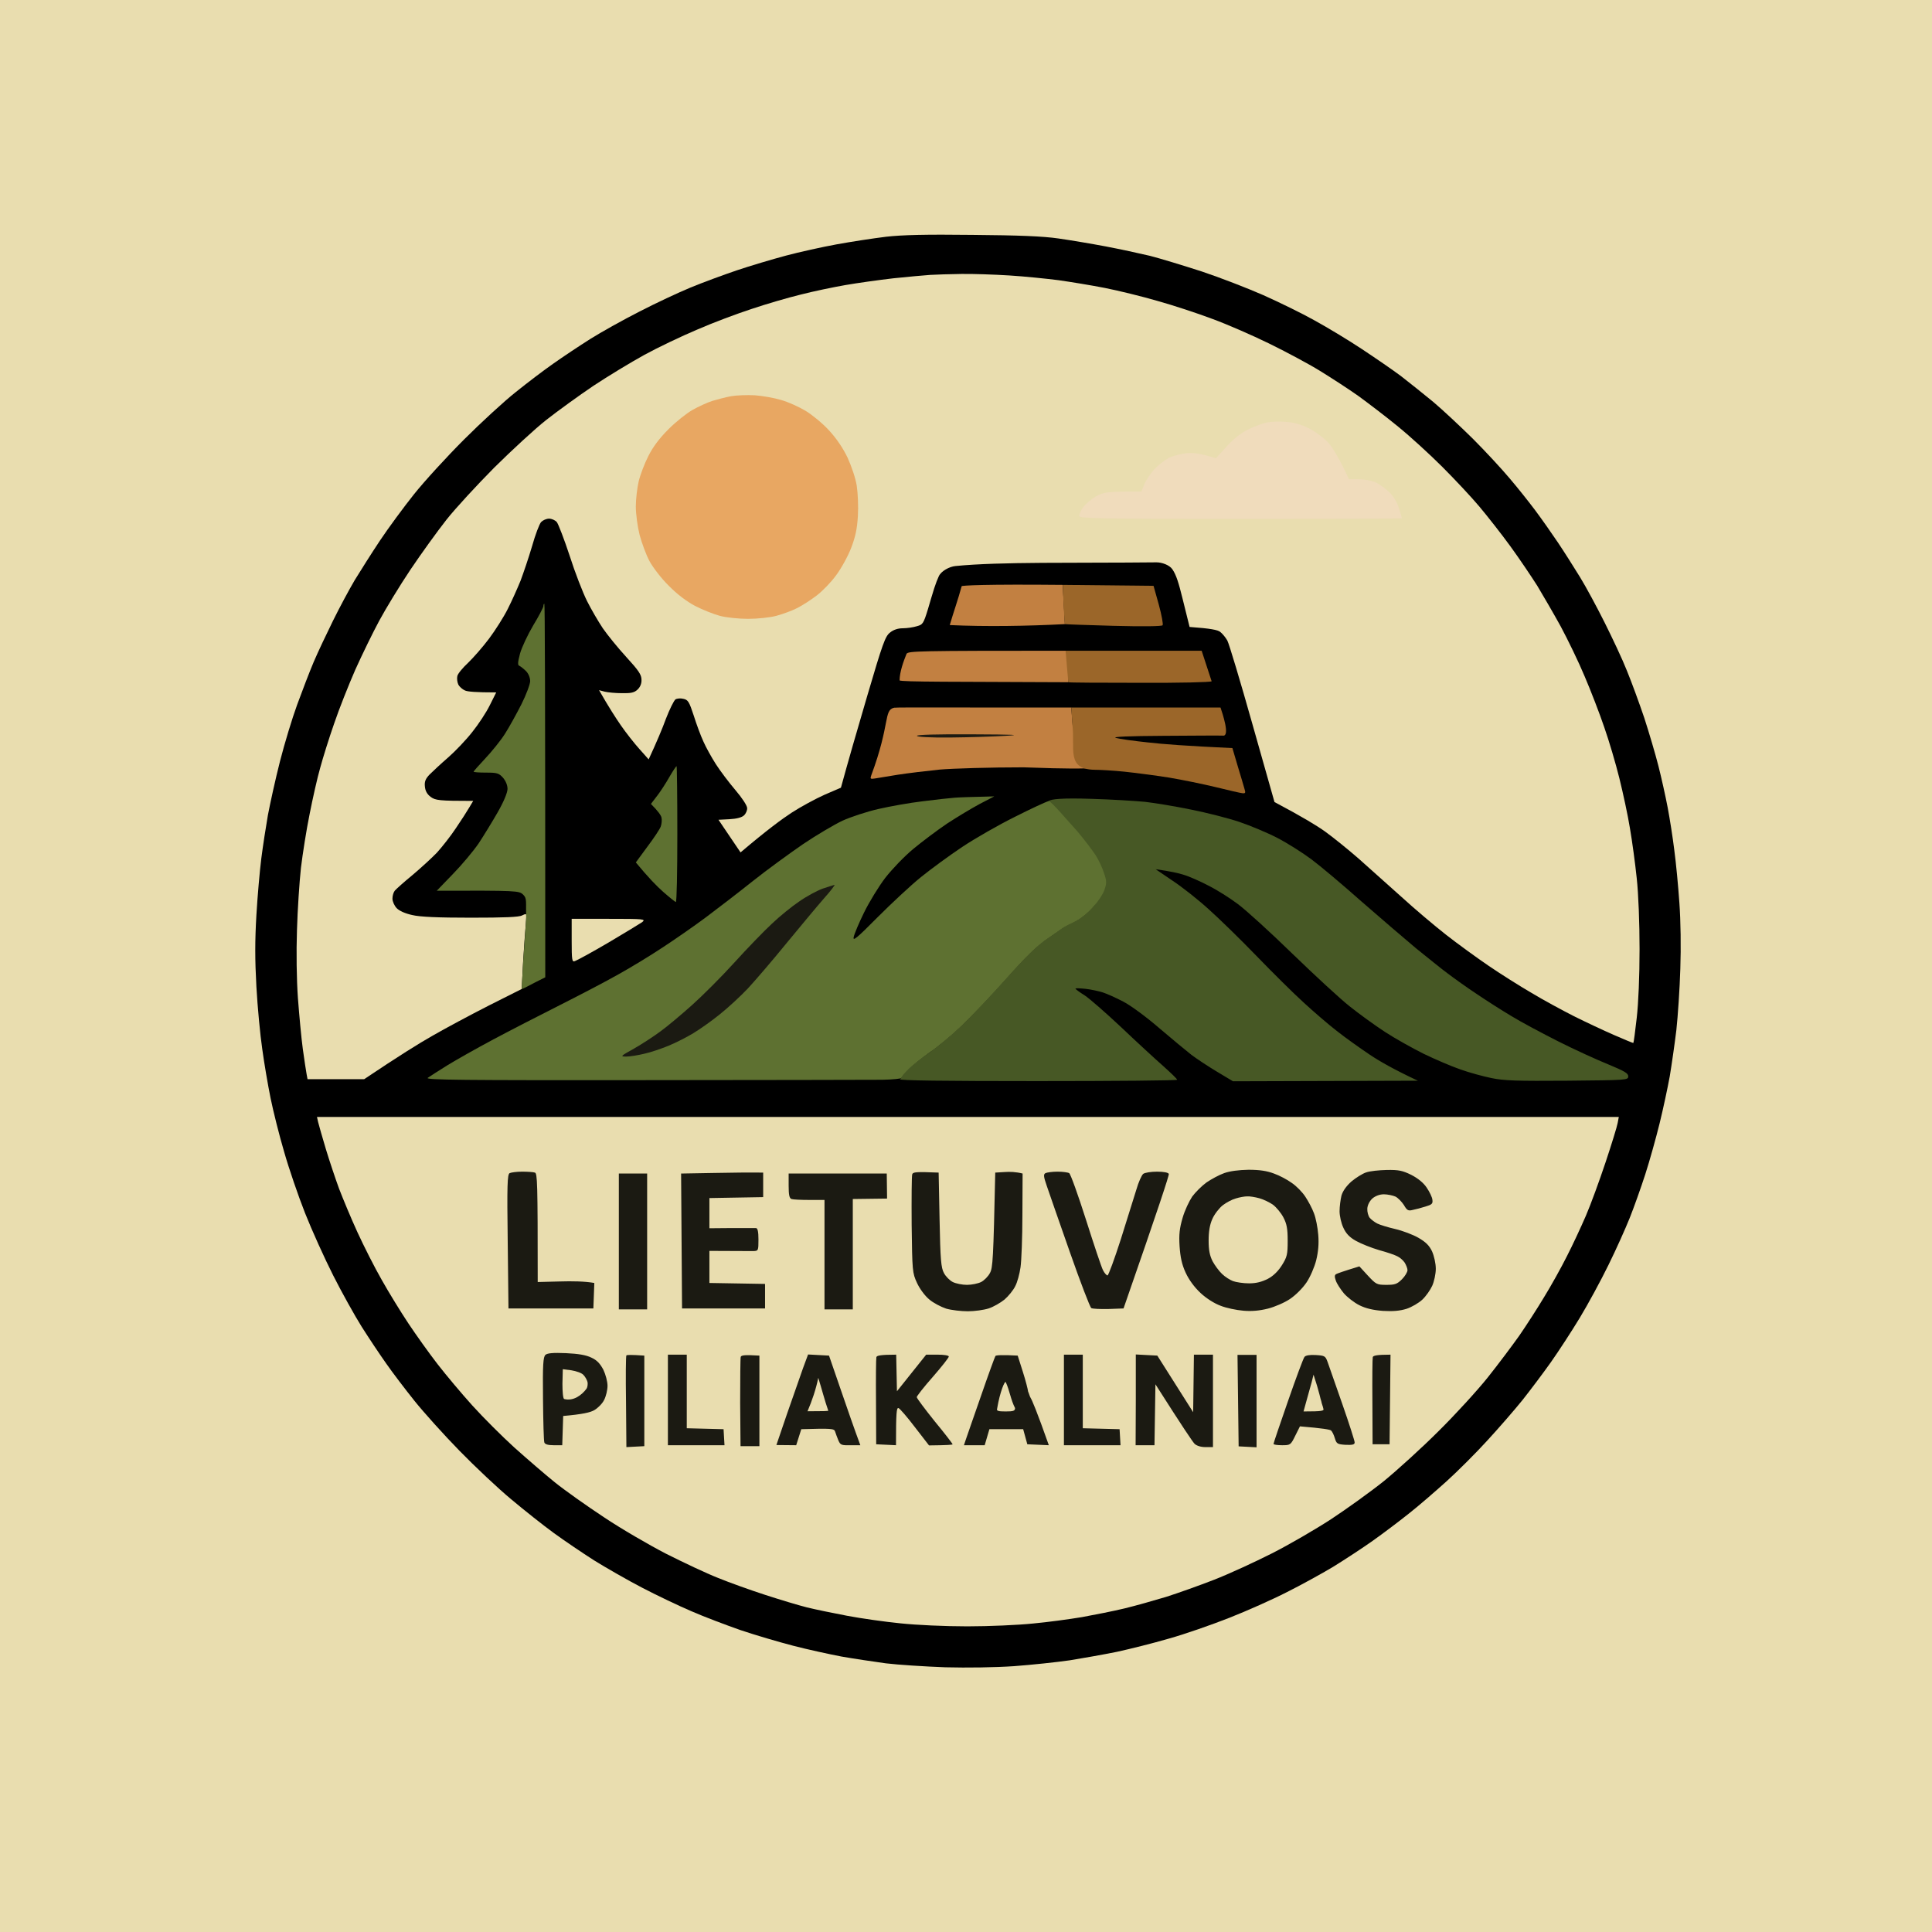 <?xml version="1.0" encoding="UTF-8" standalone="no"?>
<svg
   version="1.2"
   viewBox="0 0 1024 1024"
   width="1024"
   height="1024"
   id="svg1"
   sodipodi:docname="Lietuvos_Piliakalniai.svg"
   xml:space="preserve"
   inkscape:version="1.3.1 (91b66b0783, 2023-11-16)"
   xmlns:inkscape="http://www.inkscape.org/namespaces/inkscape"
   xmlns:sodipodi="http://sodipodi.sourceforge.net/DTD/sodipodi-0.dtd"
   xmlns="http://www.w3.org/2000/svg"
   xmlns:svg="http://www.w3.org/2000/svg"
   xmlns:rdf="http://www.w3.org/1999/02/22-rdf-syntax-ns#"
   xmlns:cc="http://creativecommons.org/ns#"
   xmlns:dc="http://purl.org/dc/elements/1.1/"><defs
     id="defs1"><inkscape:path-effect
       effect="fillet_chamfer"
       id="path-effect1"
       is_visible="true"
       lpeversion="1"
       nodesatellites_param="F,0,0,1,0,0,0,1 @ F,0,0,1,0,0,0,1 @ F,0,0,1,0,0,0,1 @ F,0,0,1,0,0,0,1 @ F,0,0,1,0,0,0,1 @ F,0,0,1,0,0,0,1 @ F,0,0,1,0,0,0,1 @ F,0,0,1,0,0,0,1 @ F,0,0,1,0,0,0,1 @ F,0,0,1,0,0,0,1 @ F,0,0,1,0,0,0,1 @ F,0,0,1,0,0,0,1 @ F,0,0,1,0,0,0,1 @ F,0,0,1,0,0,0,1 @ F,0,0,1,0,0,0,1 @ F,0,0,1,0,0,0,1 @ F,0,0,1,0,0,0,1 @ F,0,0,1,0,0,0,1 @ F,0,0,1,0,0,0,1 @ F,0,0,1,0,0,0,1 @ F,0,0,1,0,0,0,1 @ F,0,0,1,0,0,0,1 @ F,0,0,1,0,0,0,1 @ F,0,0,1,0,0,0,1 @ F,0,0,1,0,0,0,1 @ F,0,0,1,0,0,0,1 @ F,0,0,1,0,0,0,1 @ F,0,0,1,0,0,0,1 @ F,0,0,1,0,0,0,1 @ F,0,0,1,0,0,0,1 @ F,0,0,1,0,0,0,1 @ F,0,0,1,0,0,0,1 @ F,0,0,1,0,0,0,1 @ F,0,0,1,0,0,0,1 @ F,0,0,1,0,0,0,1 @ F,0,0,1,0,0,0,1 @ F,0,0,1,0,0,0,1 @ F,0,0,1,0,5.059,0,1 @ F,0,1,1,0,5.702,0,1 @ F,0,1,1,0,5.702,0,1 @ F,0,0,1,0,0,0,1 @ F,0,0,1,0,0,0,1 @ F,0,0,1,0,0,0,1 @ F,0,0,1,0,0,0,1 @ F,0,0,1,0,0,0,1 @ F,0,0,1,0,0,0,1 @ F,0,0,1,0,0,0,1 @ F,0,0,1,0,0,0,1 @ F,0,0,1,0,0,0,1 @ F,0,0,1,0,0,0,1 @ F,0,0,1,0,0,0,1 @ F,0,0,1,0,0,0,1 @ F,0,0,1,0,0,0,1 @ F,0,0,1,0,0,0,1 @ F,0,0,1,0,0,0,1 @ F,0,0,1,0,0,0,1 @ F,0,0,1,0,0,0,1 @ F,0,0,1,0,0,0,1 @ F,0,0,1,0,0,0,1 @ F,0,0,1,0,0,0,1 @ F,0,0,1,0,0,0,1 @ F,0,0,1,0,0,0,1 @ F,0,0,1,0,0,0,1 @ F,0,0,1,0,0,0,1 @ F,0,0,1,0,0,0,1 @ F,0,0,1,0,0,0,1 @ F,0,0,1,0,0,0,1 @ F,0,0,1,0,0,0,1 @ F,0,0,1,0,0,0,1 @ F,0,0,1,0,0,0,1 @ F,0,0,1,0,0,0,1 @ F,0,0,1,0,0,0,1 @ F,0,0,1,0,0,0,1 @ F,0,0,1,0,0,0,1 @ F,0,0,1,0,0,0,1 @ F,0,0,1,0,0,0,1 @ F,0,0,1,0,0,0,1 @ F,0,0,1,0,0,0,1 @ F,0,0,1,0,0,0,1 @ F,0,0,1,0,0,0,1 @ F,0,0,1,0,0,0,1 @ F,0,0,1,0,0,0,1 @ F,0,0,1,0,0,0,1 @ F,0,0,1,0,0,0,1 @ F,0,0,1,0,0,0,1 @ F,0,0,1,0,0,0,1 @ F,0,0,1,0,0,0,1 @ F,0,0,1,0,0,0,1 @ F,0,0,1,0,0,0,1 @ F,0,0,1,0,0,0,1 @ F,0,0,1,0,0,0,1 @ F,0,0,1,0,0,0,1 @ F,0,0,1,0,0,0,1 @ F,0,0,1,0,0,0,1 @ F,0,0,1,0,0,0,1 @ F,0,0,1,0,0,0,1 @ F,0,0,1,0,0,0,1 @ F,0,0,1,0,0,0,1 @ F,0,0,1,0,0,0,1 @ F,0,0,1,0,0,0,1 @ F,0,0,1,0,0,0,1 @ F,0,0,1,0,0,0,1 @ F,0,0,1,0,0,0,1 @ F,0,0,1,0,0,0,1 @ F,0,0,1,0,0,0,1 @ F,0,0,1,0,0,0,1 @ F,0,0,1,0,0,0,1 @ F,0,0,1,0,0,0,1 @ F,0,0,1,0,0,0,1 @ F,0,0,1,0,0,0,1 @ F,0,0,1,0,0,0,1 @ F,0,0,1,0,0,0,1 @ F,0,0,1,0,0,0,1 @ F,0,0,1,0,0,0,1 @ F,0,0,1,0,0,0,1 @ F,0,0,1,0,0,0,1 @ F,0,0,1,0,0,0,1 @ F,0,0,1,0,0,0,1 @ F,0,0,1,0,0,0,1 @ F,0,0,1,0,0,0,1 @ F,0,0,1,0,0,0,1 @ F,0,0,1,0,0,0,1 @ F,0,0,1,0,0,0,1 @ F,0,0,1,0,0,0,1 @ F,0,0,1,0,0,0,1 @ F,0,0,1,0,0,0,1 @ F,0,0,1,0,0,0,1 @ F,0,0,1,0,0,0,1 @ F,0,0,1,0,0,0,1 | F,0,0,1,0,0,0,1 @ F,0,0,1,0,0,0,1 @ F,0,0,1,0,0,0,1 @ F,0,0,1,0,0,0,1 @ F,0,0,1,0,0,0,1 @ F,0,0,1,0,0,0,1 | F,0,0,1,0,0,0,1 @ F,0,0,1,0,0,0,1 @ F,0,0,1,0,0,0,1 @ F,0,0,1,0,0,0,1 @ F,0,0,1,0,0,0,1 @ F,0,0,1,0,0,0,1 @ F,0,0,1,0,0,0,1 @ F,0,0,1,0,0,0,1 @ F,0,0,1,0,0,0,1 @ F,0,0,1,0,0,0,1 @ F,0,0,1,0,0,0,1 @ F,0,0,1,0,0,0,1 @ F,0,0,1,0,0,0,1 @ F,0,0,1,0,0,0,1 @ F,0,0,1,0,0,0,1 @ F,0,0,1,0,0,0,1 @ F,0,0,1,0,0,0,1 @ F,0,0,1,0,0,0,1 @ F,0,0,1,0,0,0,1 @ F,0,0,1,0,0,0,1 @ F,0,0,1,0,0,0,1 @ F,0,0,1,0,0,0,1 @ F,0,0,1,0,0,0,1 @ F,0,0,1,0,0,0,1 @ F,0,0,1,0,0,0,1 @ F,0,0,1,0,0,0,1 @ F,0,0,1,0,0,0,1 @ F,0,0,1,0,0,0,1 @ F,0,0,1,0,0,0,1 @ F,0,0,1,0,0,0,1 @ F,0,0,1,0,0,0,1 @ F,0,0,1,0,0,0,1 @ F,0,0,1,0,0,0,1 @ F,0,0,1,0,0,0,1 @ F,0,0,1,0,0,0,1 @ F,0,0,1,0,0,0,1"
       radius="0"
       unit="px"
       method="auto"
       mode="F"
       chamfer_steps="1"
       flexible="false"
       use_knot_distance="true"
       apply_no_radius="true"
       apply_with_radius="true"
       only_selected="false"
       hide_knots="false" /></defs><sodipodi:namedview
     id="namedview1"
     pagecolor="#ffffff"
     bordercolor="#000000"
     borderopacity="0.25"
     inkscape:showpageshadow="2"
     inkscape:pageopacity="0.0"
     inkscape:pagecheckerboard="0"
     inkscape:deskcolor="#d1d1d1"
     inkscape:zoom="1.0732422"
     inkscape:cx="452.36761"
     inkscape:cy="485.91083"
     inkscape:window-width="2560"
     inkscape:window-height="1334"
     inkscape:window-x="-11"
     inkscape:window-y="-11"
     inkscape:window-maximized="1"
     inkscape:current-layer="svg1" /><title
     id="title1">ChatGPT Image Apr 8, 2025, 05_48_06 PM</title><style
     id="style1">
		.s0 { fill: #fefefe } 
		.s1 { fill: #1b1a12 } 
		.s2 { fill: #84827c } 
		.s3 { fill: #5e7131 } 
		.s4 { opacity: 1;fill: #475825 } 
		.s5 { fill: #e8a762 } 
		.s6 { fill: #c28041 } 
		.s7 { fill: #9b6629 } 
		.s8 { fill: #f0dcbc } 
		.s9 { fill: #b2b0aa } 
		.s10 { fill: #fafdfe } 
	</style><path
     id="Path 0"
     class="s0"
     d="m 0,512 v 512 H 1024 V 0 H 0 Z"
     style="fill:#e9ddaf" /><path
     id="Path 1"
     class="s1"
     d="m 469.5,125.5 c -6.6,0.8 -18.3,2.6 -26,4 -7.7,1.4 -19.9,4.1 -27,6 -7.1,1.9 -18.9,5.4 -26,7.8 -7.1,2.4 -18.2,6.5 -24.5,9.1 -6.3,2.6 -18.5,8.3 -27,12.7 -8.5,4.3 -20.3,10.9 -26.2,14.6 -6,3.8 -14.7,9.6 -19.5,13 -4.9,3.4 -13.7,10.1 -19.8,15 -6.1,4.8 -18.5,16.2 -27.6,25.3 -9.1,9.1 -21,22.1 -26.5,29 -5.5,6.9 -13.6,17.9 -18,24.5 -4.4,6.6 -10.4,16.1 -13.4,21 -2.9,4.9 -8.1,14.6 -11.5,21.5 -3.4,6.9 -8.1,16.8 -10.3,22 -2.2,5.2 -6.1,15.4 -8.7,22.5 -2.6,7.1 -6.7,20.6 -9.1,30 -2.4,9.4 -5.2,22.2 -6.4,28.5 -1.1,6.3 -2.7,16.7 -3.5,23 -0.8,6.3 -2,19.8 -2.6,30 -0.8,13.7 -0.8,23.5 0,38 0.6,10.7 2,25.6 3.1,33 1,7.4 3,19.1 4.4,26 1.4,6.9 4.6,19.7 7.2,28.5 2.5,8.8 7.5,23.4 11.1,32.5 3.6,9.1 10.3,23.9 14.9,33 4.6,9.1 11.4,21.3 15.1,27.2 3.8,6 9.6,14.7 13,19.5 3.4,4.9 10.2,13.8 15,19.8 4.8,6 15.5,17.9 23.8,26.4 8.2,8.4 20.6,20.1 27.5,25.8 6.9,5.8 17,13.8 22.5,17.8 5.5,4 15.2,10.6 21.5,14.6 6.3,3.9 17.8,10.5 25.5,14.5 7.7,4 19.4,9.6 26,12.4 6.6,2.9 18.3,7.3 26,10 7.7,2.6 20.3,6.3 28,8.3 7.7,2 19.2,4.5 25.5,5.7 6.3,1.1 16.9,2.7 23.5,3.6 6.6,0.8 20.8,1.7 31.5,2.1 11.8,0.3 26.2,0.1 36.5,-0.6 9.4,-0.7 22.6,-2.1 29.5,-3.1 6.9,-1.1 18.1,-3.1 25,-4.5 6.9,-1.5 19.3,-4.6 27.5,-7 8.3,-2.3 22.6,-7.3 32,-11 9.4,-3.7 23.1,-9.8 30.5,-13.6 7.4,-3.7 18.5,-9.8 24.5,-13.4 6,-3.7 15.5,-9.9 21,-13.8 5.5,-3.9 14,-10.3 19,-14.3 5,-3.9 14,-11.7 20,-17.1 6,-5.4 15.9,-15.3 21.9,-21.9 6,-6.5 14.4,-16.2 18.6,-21.4 4.1,-5.2 10.9,-14.2 15,-20 4.1,-5.8 11,-16.4 15.3,-23.5 4.3,-7.1 11.2,-19.8 15.2,-28 4.1,-8.3 9.1,-19.5 11.3,-25 2.2,-5.5 5.9,-15.9 8.2,-23 2.3,-7.1 5.7,-19.3 7.6,-27 1.9,-7.7 4.3,-19 5.4,-25 1,-6 2.6,-17.1 3.5,-24.5 0.8,-7.4 1.8,-22 2.1,-32.5 0.4,-11.3 0.2,-25.5 -0.5,-35 -0.6,-8.8 -1.8,-21.4 -2.7,-28 -0.8,-6.6 -2.4,-16.7 -3.5,-22.5 -1.1,-5.8 -3.3,-15.7 -4.9,-22 -1.6,-6.3 -5,-17.8 -7.5,-25.5 -2.6,-7.7 -6.7,-18.9 -9.2,-25 -2.4,-6.1 -7.8,-17.5 -11.8,-25.5 -4,-8 -9.8,-18.8 -13,-24 -3.2,-5.2 -8.5,-13.6 -11.8,-18.5 -3.3,-4.9 -8.7,-12.6 -12,-17 -3.3,-4.4 -9.4,-12.1 -13.6,-17 -4.1,-4.9 -12.9,-14.4 -19.5,-21 -6.7,-6.6 -16.1,-15.4 -21.1,-19.6 -5,-4.1 -12.6,-10.2 -17,-13.6 -4.4,-3.3 -13.9,-9.8 -21,-14.5 -7.1,-4.7 -18.4,-11.5 -25,-15.1 -6.6,-3.7 -18.7,-9.6 -27,-13.3 -8.2,-3.6 -22.9,-9.3 -32.5,-12.5 -9.6,-3.1 -22,-6.9 -27.5,-8.3 -5.5,-1.3 -16.1,-3.6 -23.5,-5 -7.4,-1.4 -18.7,-3.3 -25,-4.2 -8.2,-1.2 -21.2,-1.7 -45.5,-1.9 -24.9,-0.3 -37.2,0 -46,1 z"
     sodipodi:nodetypes="cssssccccssscsssscscccscssccsccscsccscccccccsccscsccsscssscccccssccssssccccsccccsccc"
     style="fill:#000000" /><path
     id="Path 3"
     fill-rule="evenodd"
     class="s0"
     d="m 509.5,145.2 c 6,-0.1 17.5,0.3 25.5,0.8 8,0.5 19.7,1.7 26,2.5 6.3,0.9 17.4,2.7 24.5,4.1 7.1,1.4 19.8,4.5 28,6.9 8.3,2.3 21.3,6.6 29,9.5 7.7,2.8 21.2,8.7 30,13 8.8,4.3 21,10.8 27,14.5 6,3.7 15.3,9.7 20.5,13.4 5.2,3.8 14.7,11 21,16.2 6.3,5.1 16.9,14.8 23.5,21.4 6.6,6.6 15.5,16.1 19.6,21 4.2,5 11.6,14.4 16.4,21 4.8,6.6 11.2,16.1 14.3,21 3,5 8.6,14.6 12.4,21.5 3.7,6.9 9.5,18.8 12.7,26.5 3.3,7.7 8,19.9 10.4,27 2.5,7.1 6.1,19.3 8,27 1.9,7.7 4.5,19.6 5.6,26.5 1.2,6.9 2.8,18.8 3.6,26.5 0.9,8.2 1.5,23.7 1.5,37.5 0,14.4 -0.6,28.6 -1.5,36.5 -0.8,7.1 -1.6,13.1 -1.8,13.3 -0.1,0.1 -4.7,-1.8 -10.2,-4.2 -5.5,-2.4 -15.1,-6.9 -21.3,-10 -6.1,-3.1 -16.3,-8.6 -22.4,-12.3 -6.2,-3.6 -16.5,-10.1 -22.8,-14.4 -6.3,-4.3 -16.5,-11.7 -22.5,-16.4 -6,-4.7 -16.8,-13.8 -23.9,-20.3 -7.1,-6.4 -17.3,-15.5 -22.6,-20.2 -5.4,-4.7 -13.3,-11.1 -17.6,-14.2 -4.3,-3.1 -12.2,-7.9 -26.9,-15.7 l -11.7,-41.3 c -6.4,-22.7 -12.4,-42.7 -13.3,-44.3 -0.9,-1.6 -2.6,-3.7 -3.8,-4.6 -1.3,-1 -4.9,-1.8 -16.2,-2.6 l -3.7,-14.9 c -2.093,-8.442 -3.31,-12.551 -5.416,-15.657 -1.564,-2.306 -5.648,-3.712 -8.442,-3.683 -43.176,0.462 -82.707,-0.405 -106.556,1.958 -3.133,0.31 -7.468,2.553 -8.796,5.389 -0.755,1.613 -1.551,3.67 -2.428,6.339 -0.983,2.991 -2.371,7.906 -3.279,10.921 -2.468,8.187 -2.932,8.39 -5.882,9.233 -1.9,0.6 -5.3,1.1 -7.5,1.1 -2.6,0 -5,0.8 -6.8,2.3 -2.5,1.9 -3.9,5.8 -12.1,33.7 -5.1,17.3 -10.3,35.3 -13.9,48.5 l -8.6,3.7 c -4.7,2.1 -12.7,6.4 -17.6,9.6 -4.9,3.2 -13.1,9.2 -27,21 l -11.7,-17.3 5.8,-0.3 c 3.8,-0.2 6.5,-0.9 7.7,-2 1,-0.9 1.8,-2.7 1.7,-3.9 0,-1.3 -2.7,-5.4 -6.2,-9.5 -3.4,-4 -8.1,-10.2 -10.4,-13.8 -2.3,-3.6 -5.3,-9 -6.6,-12 -1.4,-3 -3.7,-9.2 -5.1,-13.7 -2.4,-7.3 -3,-8.4 -5.5,-8.9 -1.5,-0.4 -3.4,-0.2 -4.2,0.3 -0.8,0.6 -3.1,5.2 -5.1,10.4 -1.9,5.2 -4.8,12.1 -9.1,21.4 l -4.9,-5.5 c -2.7,-3 -7.1,-8.6 -9.8,-12.5 -2.7,-3.9 -6.4,-9.6 -11.6,-18.7 l 3,0.8 c 1.6,0.4 5.8,0.8 9.1,0.8 4.9,0.1 6.6,-0.3 8.3,-1.9 1.4,-1.3 2.2,-3.2 2.1,-5.2 0,-2.7 -1.5,-4.9 -8,-12 -4.5,-4.9 -10,-11.7 -12.5,-15.3 -2.4,-3.6 -6.2,-10.1 -8.4,-14.5 -2.2,-4.4 -6.4,-15.2 -9.2,-24 -2.9,-8.8 -6,-16.8 -6.8,-17.8 -0.9,-1 -2.7,-1.8 -4.1,-1.8 -1.4,0 -3.2,0.8 -4.2,1.8 -0.9,1 -3.1,6.7 -4.8,12.8 -1.8,6.1 -4.6,14.3 -6.1,18.3 -1.6,3.9 -4.6,10.7 -6.8,15 -2.1,4.2 -6.6,11.3 -9.9,15.7 -3.3,4.4 -8.3,10.1 -11.1,12.8 -2.8,2.6 -5.4,5.7 -5.7,7 -0.3,1.2 -0.1,3.2 0.5,4.5 0.6,1.2 2.2,2.6 3.6,3.2 1.4,0.6 5.7,1 16.5,1 l -3.4,6.8 c -1.8,3.7 -6,10.1 -9.3,14.2 -3.2,4.1 -9,10.2 -12.8,13.5 -3.8,3.3 -8.2,7.4 -9.8,9 -2.2,2.3 -2.8,3.8 -2.5,6.4 0.2,2.3 1.2,4.1 3.1,5.5 2.5,1.8 4.3,2.1 22.5,2.1 l -2.1,3.5 c -1.1,1.9 -4.3,6.9 -7.1,11 -2.7,4.1 -7.3,9.9 -10,12.9 -2.8,2.9 -8.7,8.3 -13.1,12 -4.4,3.6 -8.5,7.3 -9.2,8.1 -0.7,0.8 -1.3,2.7 -1.3,4.3 0,1.5 1,3.7 2.2,5 1.4,1.5 4.6,2.9 8.3,3.7 4.1,1 13.8,1.4 31,1.4 17.8,0 25.6,-0.3 27.2,-1.2 1.8,-0.9 2.3,-0.9 2.3,0.1 0,0.6 -0.5,6.6 -1,13.2 -0.5,6.6 -1,15.1 -1.5,25.7 L 259,533 c -9.6,4.9 -23.1,12.1 -30,16.1 -6.9,3.9 -17.8,10.7 -36,22.9 h -30 l -0.5,-2.7 c -0.3,-1.6 -1.2,-7.5 -2,-13.3 -0.8,-5.8 -1.9,-17.9 -2.6,-27 -0.7,-9.8 -0.9,-24.4 -0.5,-36 0.3,-10.7 1.3,-25.6 2.1,-33 0.9,-7.4 2.9,-20.2 4.6,-28.5 1.6,-8.2 4.1,-19.3 5.6,-24.5 1.4,-5.2 4.7,-15.8 7.4,-23.5 2.6,-7.7 7.7,-20.5 11.2,-28.5 3.6,-8 9.3,-19.7 12.7,-26 3.4,-6.3 10.8,-18.5 16.5,-27 5.7,-8.5 14.3,-20.4 19.1,-26.5 4.8,-6.1 16.2,-18.4 25.3,-27.6 9.2,-9.1 21.5,-20.5 27.6,-25.3 6.1,-4.8 17.3,-12.9 25,-18.1 7.7,-5.1 19.9,-12.5 27,-16.4 7.1,-3.9 19.7,-9.9 28,-13.4 8.2,-3.6 21.3,-8.5 29,-11 7.7,-2.6 19.4,-6 26,-7.6 6.6,-1.7 17.2,-3.9 23.5,-5 6.3,-1.1 17.8,-2.7 25.5,-3.6 7.7,-0.8 16.5,-1.6 19.5,-1.8 3,-0.2 10.4,-0.4 16.5,-0.5 z M 303,487 h 19.7 c 19,0 19.7,0.1 17.6,1.8 -1.3,0.9 -9.4,5.8 -18,10.9 -8.7,5.1 -16.6,9.4 -17.6,9.7 C 303.2,510 303,509 303,498.5 Z M 168,592 h 690 l -0.6,3.2 c -0.3,1.8 -3.2,11.2 -6.4,20.8 -3.2,9.6 -7.9,22.5 -10.5,28.5 -2.6,6 -7.1,15.7 -10.1,21.5 -2.9,5.8 -8.3,15.5 -12,21.5 -3.6,6 -9.6,15.3 -13.2,20.5 -3.7,5.2 -11.1,15.1 -16.6,22 -5.5,6.9 -17.2,19.7 -26.1,28.5 -8.8,8.8 -21.9,20.7 -29,26.5 -7.1,5.7 -19.8,14.8 -28,20.2 -8.3,5.4 -22.4,13.6 -31.5,18.2 -9.1,4.6 -22.8,10.9 -30.5,13.9 -7.7,3 -19.2,7.1 -25.5,9.1 -6.3,1.9 -16.2,4.7 -22,6.1 -5.8,1.4 -15.9,3.4 -22.5,4.6 -6.6,1.1 -18.3,2.7 -26,3.4 -7.7,0.8 -23.3,1.5 -34.8,1.5 -11.9,0 -27,-0.7 -35.5,-1.6 -8.1,-0.8 -20.8,-2.6 -28.2,-4 -7.4,-1.4 -17.1,-3.4 -21.5,-4.5 -4.4,-1.1 -14.3,-4.1 -22,-6.6 -7.7,-2.5 -18.9,-6.5 -25,-9 -6.1,-2.4 -18.4,-8.2 -27.5,-12.8 -9.1,-4.7 -23.9,-13.3 -33,-19.4 -9.1,-6 -20.8,-14.3 -26,-18.5 -5.2,-4.2 -14.8,-12.5 -21.4,-18.4 -6.5,-5.9 -16.5,-15.9 -22.2,-22.2 -5.7,-6.3 -14,-16.2 -18.5,-22 -4.5,-5.8 -11.4,-15.5 -15.4,-21.5 -4,-6 -10.4,-16.4 -14.1,-23 -3.8,-6.6 -9.6,-18.1 -13,-25.5 -3.4,-7.4 -7.7,-17.8 -9.7,-23 -1.9,-5.2 -5.1,-14.7 -7,-21 -1.9,-6.3 -3.7,-12.7 -4.1,-14.3 z"
     sodipodi:nodetypes="cscsccssccscsccccsccscssccssccsccscccccccsccccsccccccscccccccscccccccsccsccccscccscccsccccccccssccscssccccccscccccccssscscscccscsccscccsccccsscccscccsscsccscssscccscssscscscc"
     inkscape:path-effect="#path-effect1"
     inkscape:original-d="m 509.5,145.2 c 6,-0.1 17.5,0.3 25.5,0.8 8,0.5 19.7,1.7 26,2.5 6.3,0.9 17.4,2.7 24.5,4.1 7.1,1.4 19.8,4.5 28,6.9 8.3,2.3 21.3,6.6 29,9.5 7.7,2.8 21.2,8.7 30,13 8.8,4.3 21,10.8 27,14.5 6,3.7 15.3,9.7 20.5,13.4 5.2,3.8 14.7,11 21,16.2 6.3,5.1 16.9,14.8 23.5,21.4 6.6,6.6 15.5,16.1 19.6,21 4.2,5 11.6,14.4 16.4,21 4.8,6.6 11.2,16.1 14.3,21 3,5 8.6,14.6 12.4,21.5 3.7,6.9 9.5,18.8 12.7,26.5 3.3,7.7 8,19.9 10.4,27 2.5,7.1 6.1,19.3 8,27 1.9,7.7 4.5,19.6 5.6,26.5 1.2,6.9 2.8,18.8 3.6,26.5 0.9,8.2 1.5,23.7 1.5,37.5 0,14.4 -0.6,28.6 -1.5,36.5 -0.8,7.1 -1.6,13.1 -1.8,13.3 -0.1,0.1 -4.7,-1.8 -10.2,-4.2 -5.5,-2.4 -15.1,-6.9 -21.3,-10 -6.1,-3.1 -16.3,-8.6 -22.4,-12.3 -6.2,-3.6 -16.5,-10.1 -22.8,-14.4 -6.3,-4.3 -16.5,-11.7 -22.5,-16.4 -6,-4.7 -16.8,-13.8 -23.9,-20.3 -7.1,-6.4 -17.3,-15.5 -22.6,-20.2 -5.4,-4.7 -13.3,-11.1 -17.6,-14.2 -4.3,-3.1 -12.2,-7.9 -26.9,-15.7 l -11.7,-41.3 c -6.4,-22.7 -12.4,-42.7 -13.3,-44.3 -0.9,-1.6 -2.6,-3.7 -3.8,-4.6 -1.3,-1 -4.9,-1.8 -16.2,-2.6 l -3.7,-14.9 c -3,-12.1 -4.2,-15.3 -8.8,-19.4 -48.77565,0.64212 -93.54677,-0.61422 -117.27589,2.68353 -2.2,2.1 -4.22411,6.01647 -7.22411,16.51647 -4,13.6 -4,13.7 -7.5,14.7 -1.9,0.6 -5.3,1.1 -7.5,1.1 -2.6,0 -5,0.8 -6.8,2.3 -2.5,1.9 -3.9,5.8 -12.1,33.7 -5.1,17.3 -10.3,35.3 -13.9,48.5 l -8.6,3.7 c -4.7,2.1 -12.7,6.4 -17.6,9.6 -4.9,3.2 -13.1,9.2 -27,21 l -11.7,-17.3 5.8,-0.3 c 3.8,-0.2 6.5,-0.9 7.7,-2 1,-0.9 1.8,-2.7 1.7,-3.9 0,-1.3 -2.7,-5.4 -6.2,-9.5 -3.4,-4 -8.1,-10.2 -10.4,-13.8 -2.3,-3.6 -5.3,-9 -6.6,-12 -1.4,-3 -3.7,-9.2 -5.1,-13.7 -2.4,-7.3 -3,-8.4 -5.5,-8.9 -1.5,-0.4 -3.4,-0.2 -4.2,0.3 -0.8,0.6 -3.1,5.2 -5.1,10.4 -1.9,5.2 -4.8,12.1 -9.1,21.4 l -4.9,-5.5 c -2.7,-3 -7.1,-8.6 -9.8,-12.5 -2.7,-3.9 -6.4,-9.6 -11.6,-18.7 l 3,0.8 c 1.6,0.4 5.8,0.8 9.1,0.8 4.9,0.1 6.6,-0.3 8.3,-1.9 1.4,-1.3 2.2,-3.2 2.1,-5.2 0,-2.7 -1.5,-4.9 -8,-12 -4.5,-4.9 -10,-11.7 -12.5,-15.3 -2.4,-3.6 -6.2,-10.1 -8.4,-14.5 -2.2,-4.4 -6.4,-15.2 -9.2,-24 -2.9,-8.8 -6,-16.8 -6.8,-17.8 -0.9,-1 -2.7,-1.8 -4.1,-1.8 -1.4,0 -3.2,0.8 -4.2,1.8 -0.9,1 -3.1,6.7 -4.8,12.8 -1.8,6.1 -4.6,14.3 -6.1,18.3 -1.6,3.9 -4.6,10.7 -6.8,15 -2.1,4.2 -6.6,11.3 -9.9,15.7 -3.3,4.4 -8.3,10.1 -11.1,12.8 -2.8,2.6 -5.4,5.7 -5.7,7 -0.3,1.2 -0.1,3.2 0.5,4.5 0.6,1.2 2.2,2.6 3.6,3.2 1.4,0.6 5.7,1 16.5,1 l -3.4,6.8 c -1.8,3.7 -6,10.1 -9.3,14.2 -3.2,4.1 -9,10.2 -12.8,13.5 -3.8,3.3 -8.2,7.4 -9.8,9 -2.2,2.3 -2.8,3.8 -2.5,6.4 0.2,2.3 1.2,4.1 3.1,5.5 2.5,1.8 4.3,2.1 22.5,2.1 l -2.1,3.5 c -1.1,1.9 -4.3,6.9 -7.1,11 -2.7,4.1 -7.3,9.9 -10,12.9 -2.8,2.9 -8.7,8.3 -13.1,12 -4.4,3.6 -8.5,7.3 -9.2,8.1 -0.7,0.8 -1.3,2.7 -1.3,4.3 0,1.5 1,3.7 2.2,5 1.4,1.5 4.6,2.9 8.3,3.7 4.1,1 13.8,1.4 31,1.4 17.8,0 25.6,-0.3 27.2,-1.2 1.8,-0.9 2.3,-0.9 2.3,0.1 0,0.6 -0.5,6.6 -1,13.2 -0.5,6.6 -1,15.1 -1.5,25.7 L 259,533 c -9.6,4.9 -23.1,12.1 -30,16.1 -6.9,3.9 -17.8,10.7 -36,22.9 h -30 l -0.5,-2.7 c -0.3,-1.6 -1.2,-7.5 -2,-13.3 -0.8,-5.8 -1.9,-17.9 -2.6,-27 -0.7,-9.8 -0.9,-24.4 -0.5,-36 0.3,-10.7 1.3,-25.6 2.1,-33 0.9,-7.4 2.9,-20.2 4.6,-28.5 1.6,-8.2 4.1,-19.3 5.6,-24.5 1.4,-5.2 4.7,-15.8 7.4,-23.5 2.6,-7.7 7.7,-20.5 11.2,-28.5 3.6,-8 9.3,-19.7 12.7,-26 3.4,-6.3 10.8,-18.5 16.5,-27 5.7,-8.5 14.3,-20.4 19.1,-26.5 4.8,-6.1 16.2,-18.4 25.3,-27.6 9.2,-9.1 21.5,-20.5 27.6,-25.3 6.1,-4.8 17.3,-12.9 25,-18.1 7.7,-5.1 19.9,-12.5 27,-16.4 7.1,-3.9 19.7,-9.9 28,-13.4 8.2,-3.6 21.3,-8.5 29,-11 7.7,-2.6 19.4,-6 26,-7.6 6.6,-1.7 17.2,-3.9 23.5,-5 6.3,-1.1 17.8,-2.7 25.5,-3.6 7.7,-0.8 16.5,-1.6 19.5,-1.8 3,-0.2 10.4,-0.4 16.5,-0.5 z M 303,487 h 19.7 c 19,0 19.7,0.1 17.6,1.8 -1.3,0.9 -9.4,5.8 -18,10.9 -8.7,5.1 -16.6,9.4 -17.6,9.7 C 303.2,510 303,509 303,498.5 Z M 168,592 h 690 l -0.6,3.2 c -0.3,1.8 -3.2,11.2 -6.4,20.8 -3.2,9.6 -7.9,22.5 -10.5,28.5 -2.6,6 -7.1,15.7 -10.1,21.5 -2.9,5.8 -8.3,15.5 -12,21.5 -3.6,6 -9.6,15.3 -13.2,20.5 -3.7,5.2 -11.1,15.1 -16.6,22 -5.5,6.9 -17.2,19.7 -26.1,28.5 -8.8,8.8 -21.9,20.7 -29,26.5 -7.1,5.7 -19.8,14.8 -28,20.2 -8.3,5.4 -22.4,13.6 -31.5,18.2 -9.1,4.6 -22.8,10.9 -30.5,13.9 -7.7,3 -19.2,7.1 -25.5,9.1 -6.3,1.9 -16.2,4.7 -22,6.1 -5.8,1.4 -15.9,3.4 -22.5,4.6 -6.6,1.1 -18.3,2.7 -26,3.4 -7.7,0.8 -23.3,1.5 -34.8,1.5 -11.9,0 -27,-0.7 -35.5,-1.6 -8.1,-0.8 -20.8,-2.6 -28.2,-4 -7.4,-1.4 -17.1,-3.4 -21.5,-4.5 -4.4,-1.1 -14.3,-4.1 -22,-6.6 -7.7,-2.5 -18.9,-6.5 -25,-9 -6.1,-2.4 -18.4,-8.2 -27.5,-12.8 -9.1,-4.7 -23.9,-13.3 -33,-19.4 -9.1,-6 -20.8,-14.3 -26,-18.5 -5.2,-4.2 -14.8,-12.5 -21.4,-18.4 -6.5,-5.9 -16.5,-15.9 -22.2,-22.2 -5.7,-6.3 -14,-16.2 -18.5,-22 -4.5,-5.8 -11.4,-15.5 -15.4,-21.5 -4,-6 -10.4,-16.4 -14.1,-23 -3.8,-6.6 -9.6,-18.1 -13,-25.5 -3.4,-7.4 -7.7,-17.8 -9.7,-23 -1.9,-5.2 -5.1,-14.7 -7,-21 -1.9,-6.3 -3.7,-12.7 -4.1,-14.3 z"
     style="fill:#e9ddaf" /><path
     id="Path 5"
     class="s4"
     d="m 555.8,424.6 c -1.657,2.306 13.109,15.228 14.435,17.171 3.299,4.831 6.994,11.815 9.582,12.794 1.6,2.4 3.435,5.547 4.335,8.347 1.5,4.3 1.006,4.8 -0.194,8.3 -0.7,2.2 -2.059,6.688 -4.659,9.588 -2.9,3.3 -6.9,6.4 -10.3,8 -3,1.4 -5.7,2.9 -6,3.2 -0.3,0.3 -3.8,2.8 -7.9,5.5 -5.4,3.7 -11.2,9.3 -21.6,21 -7.8,8.8 -18.5,20 -23.7,25 -5.2,5 -12.8,11.3 -16.9,14.2 -4.1,2.8 -9.4,7 -11.9,9.2 -2.5,2.3 -4.1,4.1 -3.5,4.1 0.6,0 0.3,0.5 -0.5,1 -1,0.7 23.8,1 72.8,1 40.8,0 74.2,-0.3 74.1,-0.7 0,-0.5 -3.4,-3.7 -7.4,-7.3 -4.1,-3.6 -14.1,-12.8 -22.2,-20.5 -8.2,-7.7 -17,-15.4 -19.5,-17 -2.6,-1.6 -4.7,-3.2 -4.8,-3.5 0,-0.3 2.4,-0.2 5.3,0.1 2.8,0.3 7,1.2 9.2,1.9 2.2,0.7 7.1,2.9 10.9,4.9 3.9,2 12.3,8.2 19,14 6.7,5.7 14.4,12.1 17.1,14.2 2.8,2.1 8.8,6.1 13.5,8.9 l 8.5,5.1 98,-0.3 C 739.1,567 731.2,562.5 726,559 c -5.2,-3.5 -13.1,-9.1 -17.5,-12.6 -4.4,-3.4 -12.3,-10.2 -17.6,-15.1 -5.3,-4.8 -16.6,-16 -25,-24.7 -8.5,-8.8 -19.9,-19.9 -25.4,-24.8 -5.5,-5 -14,-11.7 -19,-15 l -9,-6.1 c 7.8,1.1 12.3,2.1 15,3 2.8,0.8 8.6,3.4 13,5.7 4.4,2.2 11.4,6.6 15.5,9.7 4.1,3 17.2,14.9 29,26.4 11.8,11.4 25.5,24.1 30.5,28 5,4 13.3,10 18.5,13.4 5.2,3.4 14.5,8.6 20.5,11.6 6,2.9 14.8,6.7 19.5,8.3 4.7,1.7 12.1,3.7 16.5,4.6 6.7,1.4 13.4,1.6 40.3,1.4 31.4,-0.3 32.2,-0.3 32.2,-2.3 0.1,-1.6 -2,-2.8 -10.7,-6.4 -5.9,-2.4 -17.8,-7.8 -26.3,-12.1 -8.5,-4.3 -19.8,-10.3 -25,-13.5 -5.2,-3.1 -13.5,-8.4 -18.5,-11.8 -5,-3.3 -11.7,-8.1 -15,-10.6 -3.3,-2.4 -10.9,-8.6 -17,-13.5 -6,-5 -19,-16.2 -29,-24.9 -9.9,-8.8 -21.8,-18.8 -26.5,-22.3 -4.7,-3.5 -12.8,-8.6 -18,-11.3 -5.2,-2.7 -14.3,-6.5 -20.2,-8.5 -6,-2 -17.4,-4.9 -25.5,-6.5 -8.2,-1.7 -19.1,-3.5 -24.3,-4.1 -5.2,-0.5 -18,-1.3 -28.5,-1.6 -15.4,-0.5 -21.6,0.1 -22.7,1.2 z"
     sodipodi:nodetypes="cscccccsccsccscsccccccsccccccscccccccccccsccccccscccccssccccc" /><path
     id="Path 7"
     class="s6"
     d="m 509.7,310.7 c -1.825,6.825 -4.606,14.641 -6.3,20.6 19.291,0.9 40.858,0.529 61,-0.5 l -0.9,-16.3 -0.2,-4.5 c -41.2,-0.4 -53.4,0.3 -53.6,0.7 z m -29.2,35.8 c -1.72,4.221 -3.667,9.739 -3.7,14.1 0.5,0.9 30.5,0.7 89.5,1 L 566.559,350.159 564.8,344.9 c -79.3,0 -83.128,0.183 -84.3,1.6 z m -6.6,28.6 c -5.67,1.335 -1.916,8.486 -12.1,35.8 -0.7,1.9 -0.5,2.1 2,1.7 1.5,-0.3 7,-1.1 12.2,-2 5.2,-0.8 15.1,-2 22,-2.7 6.9,-0.6 26.9,-1.2 44.5,-1.2 15.911,0.46 55.934,2.62 58.254,-4.92 C 601.801,398.376 569.263,391.88 568.5,384.3 l -0.7,-9.3 c -46.9,0.1 -92.6,-0.2 -93.9,0.1 z"
     sodipodi:nodetypes="ccccccccccccccccccsccc" /><path
     id="Path 8"
     class="s7"
     d="m 563.7,320.2 c 0.3,5.7 0.6,10.4 0.7,10.6 0,0.1 11.6,0.5 25.6,0.9 15.4,0.4 25.8,0.3 26.2,-0.3 0.4,-0.5 -0.5,-5.4 -2,-10.9 l -2.8,-10 -48.1,-0.5 z m 1.79,33.008 c 0.4,4.5 0.7,8.3 0.8,8.4 0.1,0.2 16.91,0.292 37.41,0.292 21.9,0.1 37.8,-0.3 38.5,-0.8 l -5.3,-16.2 H 564.8 Z M 568.4,384.2 c 1.494,12.78 -3.378,23.544 11.8,23.8 2.9,0 9.9,0.4 15.7,1 5.8,0.6 16.4,2 23.5,3.1 7.2,1.2 18.4,3.5 25,5.1 6.6,1.6 12.9,3.1 14,3.2 1.7,0.2 1.9,-0.1 1.2,-2.3 -0.4,-1.4 -2,-6.9 -3.6,-12.1 l -2.8,-9.5 c -23.9,-1.1 -37.1,-2.1 -44.8,-3 -7.7,-0.8 -15.3,-1.9 -17,-2.4 -2,-0.6 6.7,-1 25.5,-1.1 15.7,-0.1 29.8,-0.2 31.3,-0.1 3.901,0.458 -0.312,-11.935 -1.3,-14.9 h -79.1 z"
     sodipodi:nodetypes="ccccccccccccccccsscsccccccccccc" /><path
     id="Path 22"
     class="s5"
     d="m 387.5,210 c -2.8,0.5 -7.3,1.7 -10,2.5 -2.8,0.9 -7.5,3.1 -10.5,4.8 -3,1.7 -8.7,6.2 -12.6,10.1 -4.9,4.9 -8.3,9.4 -10.8,14.4 -2,3.9 -4.3,10 -5.1,13.4 -0.8,3.5 -1.5,9.4 -1.5,13.3 0,3.9 0.9,10.6 2,15 1.2,4.4 3.5,10.7 5.3,14 1.8,3.3 6.3,9.2 10.2,13 4.4,4.5 9.6,8.4 14,10.7 3.9,2 9.7,4.3 13,5.2 3.3,0.9 10,1.6 15,1.6 5,0 11.7,-0.7 15,-1.6 3.3,-0.9 8.3,-2.7 11,-4.1 2.8,-1.4 7.4,-4.4 10.4,-6.7 2.9,-2.2 7.6,-7 10.2,-10.6 2.7,-3.6 6.3,-10.1 8,-14.5 2.3,-6 3.2,-10.2 3.6,-17 0.3,-4.9 0,-12.1 -0.6,-16 -0.6,-4 -2.8,-10.4 -4.9,-15 -2.5,-5.2 -6,-10.3 -9.9,-14.5 -3.3,-3.6 -8.9,-8.2 -12.4,-10.3 -3.5,-2.1 -9.3,-4.7 -12.9,-5.7 -3.6,-1.1 -9.9,-2.2 -14,-2.5 -4.1,-0.2 -9.7,0 -12.5,0.5 z" /><path
     id="Path 23"
     class="s8"
     d="m 671.5,223.9 c -2.2,0.5 -6.7,2.1 -9.9,3.7 -3.9,1.9 -7.8,5 -11.5,9.1 l -5.6,6.2 c -8.3,-2.6 -11.9,-3 -15.5,-2.7 -3,0.3 -7.3,1.4 -9.5,2.5 -2.2,1.2 -5.7,3.9 -7.8,6.2 -2,2.2 -4.4,5.8 -5.2,7.8 l -1.5,3.8 c -18.6,0 -20,0.3 -24.3,2.7 -2.6,1.6 -5.6,4.2 -6.7,5.8 -1.1,1.6 -2,3.7 -2,4.5 0,1.3 10.2,1.5 85.5,1.5 47,0 85.5,-0.1 85.5,-0.3 0,-0.1 -0.6,-2.5 -1.5,-5.2 -0.9,-3.2 -2.8,-6.3 -5.2,-8.7 -2.1,-2 -5.5,-4.4 -7.5,-5.3 -2.1,-0.8 -6,-1.5 -8.8,-1.5 h -5 c -5.4,-11.6 -8.9,-17.1 -11.2,-19.6 -2.4,-2.5 -7,-5.9 -10.3,-7.5 -3.8,-1.9 -8.2,-3.1 -12,-3.3 -3.3,-0.3 -7.8,-0.1 -10,0.3 z" /><path
     id="Path 4"
     class="s3"
     d="m 288,321.3 c 0,0.6 -2.4,5.3 -5.4,10.2 -2.9,4.9 -6.1,11.7 -7,15 -1.2,4.6 -1.3,6.1 -0.3,6.4 0.6,0.3 2.2,1.5 3.5,2.8 1.3,1.3 2.2,3.5 2.2,5.3 0,1.6 -2.1,7.2 -4.6,12.2 -2.6,5.1 -6.5,12.2 -8.8,15.8 -2.3,3.6 -7,9.4 -10.4,13 -3.4,3.6 -6.1,6.7 -6.2,7 0,0.3 3,0.5 6.6,0.5 5.9,0 6.8,0.3 9,2.7 1.5,1.8 2.4,4 2.4,6 -0.1,2.1 -2,6.7 -5.2,12.3 -2.8,4.9 -7.4,12.4 -10.1,16.5 -2.8,4.1 -9,11.5 -13.7,16.3 l -8.5,8.8 c 43,-0.1 43.6,0 45.8,2.1 2.1,2.1 1.356,3.268 1.556,13.268 -1.646,23.075 -1.609,22.436 -2.356,36.732 0.2,0.2 4.8,-2.3 7.5,-3.7 l 5,-2.5 c 0,-153.5 -0.2,-198 -0.5,-198 -0.3,0 -0.5,0.6 -0.5,1.2 z m 66.8,90.5 c -1.8,3.2 -4.7,7.7 -6.5,10 l -3.3,4.3 c 3.9,3.9 5.3,6 5.6,7.2 0.3,1.3 0.1,3.4 -0.4,4.8 -0.5,1.4 -3.7,6.2 -7.1,10.7 l -6.1,8.3 c 6.6,8 11.2,12.7 14.5,15.6 3.3,2.9 6.3,5.3 6.7,5.4 0.5,0 0.8,-16.2 0.8,-36 0,-19.8 -0.2,-36 -0.4,-36 -0.3,0 -2,2.6 -3.8,5.7 z m 151.2,11 c -2.5,0.2 -10.1,1 -17,1.9 -6.9,0.8 -17.4,2.7 -23.5,4.1 -6.1,1.4 -14.6,4.2 -19,6.2 -4.4,2.1 -13.9,7.7 -21,12.5 -7.1,4.9 -19.1,13.6 -26.5,19.5 -7.4,5.9 -18.7,14.6 -25,19.3 -6.3,4.7 -16.7,11.9 -23,16 -6.3,4.2 -16.7,10.5 -23,14 -6.3,3.6 -20.3,10.9 -31,16.3 -10.7,5.4 -26.7,13.6 -35.5,18.3 -8.8,4.7 -19.8,10.9 -24.5,13.8 -4.7,2.9 -9.3,5.9 -10.3,6.6 -1.4,1.1 18,1.3 114.5,1.2 64,0 120.9,-0.2 126.5,-0.2 5.7,-0.1 10.2,-0.6 10.1,-1 -0.2,-0.5 1.5,-2.5 3.7,-4.6 2.2,-2.1 7.3,-6.1 11.4,-9 4.1,-2.8 11.7,-9.1 16.9,-14.1 5.2,-5 15.9,-16.2 23.7,-25 10.4,-11.7 16.2,-17.3 21.6,-21 4.1,-2.8 7.6,-5.2 7.9,-5.5 0.3,-0.3 3,-1.8 6,-3.2 3.4,-1.6 7.4,-4.7 10.3,-8 2.6,-2.9 5.4,-7.1 6.1,-9.3 1.2,-3.5 1.2,-4.7 -0.3,-9 -0.9,-2.8 -2.9,-7.1 -4.5,-9.5 -1.651,-2.469 -5.9,-8.1 -9.5,-12.4 -4.323,-4.659 -14.049,-16.279 -15.3,-16.1 -1.3,0.3 -9.3,4 -17.8,8.3 -8.5,4.2 -21.1,11.4 -28,16 -6.9,4.6 -16.7,11.8 -21.9,16 -5.2,4.2 -15.5,13.8 -22.9,21.2 -11.2,11.3 -13.3,13 -12.7,10.5 0.3,-1.6 2.8,-7.5 5.5,-13 2.7,-5.5 7.7,-13.7 11.2,-18.3 3.5,-4.5 10.1,-11.4 14.8,-15.3 4.7,-3.9 12.8,-10 18,-13.5 5.2,-3.4 13,-8.1 17.3,-10.4 l 7.7,-4 c -12.8,0.3 -18.5,0.5 -21,0.7 z"
     sodipodi:nodetypes="scccsscsscsccsccccccccsssccccsccscsscscsccssccsssccccscsccscccccsccssccscscccs" /><path
     id="Path 12"
     class="s1"
     d="m 486,390 c 0,0.6 6.5,1 17.8,0.9 9.7,-0.1 22.9,-0.5 29.2,-0.9 8.9,-0.5 5,-0.7 -17.8,-0.8 -18.9,-0.1 -29.2,0.2 -29.2,0.8 z m -50,81 c -3,1.1 -8.6,4.1 -12.4,6.8 -3.9,2.6 -10.4,7.9 -14.5,11.8 -4.2,3.9 -13.1,13.1 -19.8,20.5 -6.7,7.4 -16.8,17.5 -22.5,22.6 -5.7,5.1 -13.2,11.4 -16.8,14 -3.5,2.6 -9.8,6.7 -14,9.1 -7.2,4 -7.4,4.2 -4,4.2 1.9,0 6.2,-0.7 9.5,-1.5 3.3,-0.7 9.1,-2.7 13,-4.3 3.9,-1.6 9.7,-4.6 13,-6.6 3.3,-2 9.6,-6.4 13.9,-9.9 4.3,-3.4 11,-9.6 14.9,-13.7 3.8,-4.1 13.1,-14.9 20.5,-24 7.5,-9.1 16.4,-19.8 19.9,-23.8 3.5,-3.9 6,-7.2 5.6,-7.2 -0.4,0.1 -3.3,1 -6.3,2 z m 212.8,150.8 c -2.6,0.9 -6.8,3.2 -9.3,4.9 -2.5,1.8 -5.9,5.2 -7.6,7.5 -1.6,2.4 -4,7.4 -5.1,11.3 -1.6,5.5 -2,8.7 -1.6,15 0.4,5.8 1.2,9.7 3.2,14 1.8,3.9 4.6,7.7 7.9,10.8 3.1,2.9 7.4,5.6 10.7,6.8 3,1.2 8.4,2.3 12,2.6 4.4,0.4 8.6,0 13,-1.1 3.6,-0.9 8.9,-3.2 11.7,-5.1 3.1,-2.1 6.7,-5.7 8.8,-8.8 1.9,-2.8 4.2,-8.1 5.1,-11.7 1.1,-4.5 1.5,-8.7 1.1,-13.5 -0.3,-3.9 -1.3,-9 -2.3,-11.5 -0.9,-2.5 -3,-6.4 -4.6,-8.8 -1.5,-2.3 -4.7,-5.6 -7.1,-7.2 -2.3,-1.7 -6.6,-4 -9.5,-5 -3.7,-1.4 -7.6,-2 -13.5,-2 -5.1,0.1 -9.9,0.7 -12.9,1.8 z m 75.3,-0.4 c -1.9,0.6 -5.4,2.8 -7.8,4.8 -2.8,2.5 -4.6,5.1 -5.3,7.5 -0.5,2.1 -1,5.8 -1,8.3 0,2.5 0.9,6.4 2,8.7 1.4,3.1 3.3,5.1 6.7,7 2.7,1.5 8.2,3.7 12.3,4.9 4.1,1.1 8.5,2.6 9.7,3.3 1.3,0.6 3,2.1 3.8,3.3 0.8,1.3 1.5,3.1 1.5,4 0,1 -1.3,3.2 -2.9,4.8 -2.6,2.6 -3.7,3 -8.3,3 -5.1,0 -5.5,-0.3 -9.8,-4.9 l -4.5,-4.9 c -8.5,2.6 -11.6,3.7 -12.3,4.1 -0.9,0.5 -0.9,1.4 -0.2,3.4 0.5,1.6 2.5,4.6 4.2,6.7 1.8,2.1 5.5,5 8.3,6.4 3.4,1.7 7.3,2.6 12.5,3 5.4,0.3 8.9,0 12.5,-1.1 2.7,-0.9 6.5,-3.1 8.4,-4.9 1.9,-1.8 4.2,-5.1 5.2,-7.3 1,-2.2 1.9,-6.3 1.9,-9 0,-2.9 -0.9,-6.8 -2,-9.3 -1.5,-3.1 -3.3,-4.9 -7.3,-7.2 -2.8,-1.6 -8.3,-3.7 -12.2,-4.6 -3.9,-0.9 -8.1,-2.2 -9.5,-2.9 -1.4,-0.7 -3.2,-2.1 -4,-3 -0.8,-1 -1.4,-3.2 -1.3,-4.9 0.1,-1.9 1.2,-4 2.7,-5.4 1.7,-1.4 3.9,-2.2 6.1,-2.2 1.9,0 4.7,0.6 6.1,1.2 1.4,0.7 3.4,2.8 4.5,4.5 1.6,2.8 2.3,3.2 4.6,2.6 1.6,-0.3 4.6,-1.1 6.8,-1.8 3.4,-1 4,-1.5 3.7,-3.6 -0.1,-1.3 -1.5,-4.2 -3,-6.4 -1.7,-2.6 -4.7,-5 -8.2,-6.8 -4.7,-2.3 -6.7,-2.7 -13,-2.6 -4.1,0.1 -9,0.6 -10.9,1.3 z m -454,0.4 c -1.2,0.7 -1.4,6.4 -1,36.3 l 0.4,35.4 h 45 L 315,680 c -5,-0.9 -11.8,-1 -18.3,-0.8 l -11.7,0.3 c 0,-53.4 -0.2,-57.6 -1.5,-58 -0.8,-0.3 -3.9,-0.5 -6.8,-0.5 -2.8,0 -5.8,0.4 -6.6,0.8 z m 108.1,-0.1 -17.2,0.3 0.5,71.5 h 44 v -13 L 376,680 v -17 c 15.9,0.1 21.7,0.1 23.3,0.1 2.6,-0.1 2.7,-0.2 2.7,-6.1 0,-4.1 -0.4,-6 -1.3,-6.1 h -13 L 376,651 v -16 l 28.5,-0.5 v -13 c -7,-0.1 -16.8,0 -26.3,0.2 z m 105.3,0.7 c -0.3,0.8 -0.4,12.9 -0.3,26.8 0.3,24.5 0.4,25.5 2.8,30.7 1.4,3.1 4.2,6.9 6.5,8.8 2.2,1.9 6.3,4 9,4.9 2.8,0.8 7.9,1.4 11.5,1.4 3.6,0 8.5,-0.7 11,-1.5 2.5,-0.8 6.3,-3 8.4,-4.7 2.1,-1.8 4.7,-5 5.7,-7.1 1.1,-2 2.3,-6.5 2.8,-10 0.5,-3.4 1,-16 1,-28 L 542,622 c -3.5,-0.9 -6.8,-1 -9.5,-0.8 l -5,0.3 c -1,46.1 -1.3,50.5 -2.8,53.2 -0.9,1.8 -3.1,4 -4.7,4.8 -1.6,0.8 -5,1.5 -7.5,1.5 -2.5,0 -5.9,-0.7 -7.5,-1.5 -1.6,-0.8 -3.8,-3 -4.7,-4.8 -1.5,-2.7 -1.9,-7 -2.3,-28.2 l -0.5,-25 c -12,-0.5 -13.6,-0.3 -14,0.9 z m 70.6,-0.6 c -1.1,0.6 -1,1.8 0.7,6.7 1.1,3.3 6.6,19 12.2,35 5.6,16 10.7,29.3 11.4,29.8 0.6,0.4 4.7,0.6 9.1,0.5 l 8,-0.3 c 18.9,-54.3 24.2,-70.6 24,-71.3 -0.3,-0.7 -2.6,-1.2 -6.2,-1.2 -3.2,0 -6.5,0.5 -7.4,1.2 -0.8,0.7 -2.5,4.4 -3.6,8.3 -1.2,3.9 -4.9,15.7 -8.2,26.2 -3.4,10.6 -6.6,19.3 -7.1,19.3 -0.5,0 -1.6,-1.2 -2.4,-2.8 -0.8,-1.5 -4.8,-13.5 -9,-26.7 -4.2,-13.2 -8.2,-24.3 -8.9,-24.7 -0.6,-0.4 -3.4,-0.8 -6.2,-0.8 -2.7,0 -5.6,0.4 -6.4,0.8 z M 328,658 v 36 h 15 v -72 h -15 z m 90,-29.5 c 0,4.9 0.4,6.6 1.5,7 0.8,0.3 5.1,0.5 9.5,0.5 h 8 v 58 h 15 V 635.5 L 470.17,635.267 470,622 h -52 z m -128.9,89.6 c -1.2,1.1 -1.5,5.1 -1.3,23.1 0.1,12 0.4,22.5 0.7,23.3 0.3,1 1.9,1.5 5,1.5 h 4.5 l 0.5,-15.5 c 10.3,-0.9 14.5,-1.9 16.5,-3.1 1.9,-1.1 4.3,-3.5 5.2,-5.4 1,-1.9 1.8,-5.3 1.8,-7.5 0,-2.2 -1,-6 -2.2,-8.5 -1.7,-3.2 -3.4,-5.1 -6.3,-6.4 -2.8,-1.4 -6.9,-2.1 -13.5,-2.4 -6.9,-0.3 -9.9,0 -10.9,0.9 z m 42.9,0.3 c -0.3,0.2 -0.4,11.3 -0.2,24.5 l 0.2,24.1 9.5,-0.5 v -48 c -7,-0.5 -9.3,-0.4 -9.5,-0.1 z m 22,23.6 v 24 h 30 L 383.5,757.5 364,757 v -39 h -10 z m 38.6,-22.8 c -0.2,0.7 -0.3,11.7 -0.3,24.3 l 0.2,23 h 10 v -48 c -8,-0.5 -9.6,-0.2 -9.9,0.7 z m 33,6 c -1.4,4 -5.2,14.8 -8.4,24 l -5.7,16.7 10.5,0.1 2.7,-8.5 c 16.1,-0.5 17.4,-0.3 17.9,1.2 0.3,1 1.1,3.1 1.7,4.6 1.1,2.6 1.6,2.8 6.5,2.7 h 5.2 c -3.3,-8.9 -7,-19.6 -10.4,-29.5 l -6.2,-18 -11.1,-0.6 z m 38.9,-5.9 c -0.2,0.7 -0.3,11.4 -0.2,23.7 l 0.1,22.5 10.5,0.5 c 0,-17.5 0.3,-19.9 1.3,-19.7 0.7,0.2 4.6,4.7 8.7,10.1 l 7.5,9.7 c 9.7,-0.1 12.5,-0.3 12.5,-0.6 0,-0.3 -4.2,-5.8 -9.5,-12.2 -5.2,-6.5 -9.5,-12.2 -9.5,-12.8 0,-0.5 3.8,-5.4 8.5,-10.7 4.7,-5.4 8.5,-10.2 8.5,-10.8 0,-0.6 -2.6,-1 -6,-1 h -6 L 475.4,737.4 475,718 c -8.3,0 -10.3,0.5 -10.5,1.3 z m 63.1,-0.6 c -0.3,0.4 -3.8,10 -7.7,21.3 -3.9,11.3 -7.6,21.7 -8.1,23.3 l -0.9,2.7 h 11 l 2.5,-8.5 h 17.9 l 2.2,8 11.4,0.5 c -6.4,-18.2 -9.013,-24.114 -9.6,-25 -0.53,-0.8 -0.893,-2.4 -1.4,-3.5 -0.1,-1.1 -1.3,-5.8 -2.8,-10.5 l -2.7,-8.5 c -8.7,-0.5 -11.5,-0.2 -11.8,0.2 z m 36.3,23.3 v 24 h 30 l -0.5,-8.5 -19.5,-0.5 v -39 h -10 z m 38.1,0 -0.1,24 h 10 l 0.5,-32.3 c 14.7,23.1 19.8,30.6 20.8,31.6 1.1,1 3.3,1.7 5.7,1.7 h 4 v -49 h -10.1 l -0.4,30.5 -19,-30 -11.4,-0.6 z m 54.2,0.3 0.3,24.3 9.5,0.5 v -49 h -10.1 z m 35.2,-23.1 c -0.6,0.7 -4.5,11.2 -8.7,23.3 -4.2,12.1 -7.7,22.3 -7.7,22.8 0,0.4 2,0.7 4.5,0.7 4.4,0 4.6,-0.1 7,-5 l 2.5,-5 c 12,1 16,1.7 16.5,2.2 0.6,0.5 1.5,2.4 2,4.1 0.9,3 1.4,3.2 5.8,3.5 3.6,0.1 4.7,-0.1 4.7,-1.3 0,-0.8 -2.9,-9.9 -6.5,-20.2 -3.6,-10.4 -7.1,-20.4 -7.8,-22.3 -1.2,-3.3 -1.5,-3.5 -6.3,-3.8 -3.3,-0.2 -5.4,0.2 -6,1 z m 36.2,0.1 c -0.2,0.7 -0.3,11.4 -0.2,23.7 l 0.1,22.5 h 9 L 737,718 c -7.3,0 -9.2,0.5 -9.4,1.3 z"
     sodipodi:nodetypes="scccscccssccscsscccccccccccccccscccccccccccccscccccssscccccsccsssccsscccscccccccccccccccccscccccccccsccccccccccccssccccccccsssccccccsccccscccscscscccccccscscccccccscccsccccsccccccccccccccccccccccccccccccccccccccccccccscscssccccsscccccccscccscccccccccccccsccccccccccccccssscccccscccccccccc" /><path
     id="Path 20"
     class="s0"
     d="m 655,635.2 c -1.9,0.5 -5.1,2.2 -6.9,3.6 -1.9,1.5 -4.4,4.7 -5.5,7.2 -1.4,3.1 -2,6.7 -2,11.5 0,5.2 0.6,8 2.1,11 1.2,2.2 3.4,5.2 5,6.7 1.5,1.5 4.2,3.2 5.8,3.8 1.6,0.6 5.5,1.2 8.5,1.2 3.9,0 6.8,-0.8 10,-2.4 3,-1.6 5.5,-4.1 7.5,-7.3 2.7,-4.3 3,-5.7 3,-12.9 0,-6.4 -0.5,-9 -2.3,-12.4 -1.2,-2.3 -3.7,-5.3 -5.4,-6.6 -1.8,-1.3 -5.1,-2.9 -7.3,-3.5 -2.2,-0.6 -5.1,-1.1 -6.5,-1 -1.4,0 -4.1,0.5 -6,1.1 z m -356.9,98.2 c 0,4.2 0.3,7.8 0.9,8.1 4.934,1.304 9.335,-2.043 11.9,-5.5 0.5,-0.8 0.7,-2.4 0.5,-3.5 -0.3,-1.1 -1.2,-2.8 -2.2,-3.8 -0.9,-1 -3.8,-2 -6.3,-2.4 l -4.6,-0.6 z m 397.1,-0.8 c -0.6,2.2 -1.8,6.6 -2.7,9.7 l -1.6,5.8 c 10,0 11,-0.3 10.5,-1.5 -0.145,-0.955 -1.035,-3.108 -1.053,-3.79 L 699.9,741.3 c -0.113,-0.384 -0.8,-3.4 -1.8,-6.7 l -1.9,-6 z"
     sodipodi:nodetypes="cccsccssccsccscccccccccccccccsccc"
     style="fill:#e9ddaf" /><path
     id="Path 21"
     class="s10"
     d="m 428,748 c 8.5,0 11,-0.1 11,-0.3 -2.007,-5.731 -3.467,-11.633 -5.294,-17.421 C 432.448,736.4 430.454,742.274 428,748 Z m 105.065,-15.453 c -0.532,-0.814 -3.094,5.231 -4.565,14.053 -0.4,1.2 0.5,1.5 4.5,1.5 4.1,0 5,-0.3 5,-1.8 -2.266,-4.323 -2.888,-9.374 -4.935,-13.753 z"
     sodipodi:nodetypes="csscscsss"
     style="fill:#e9ddaf" /></svg>

